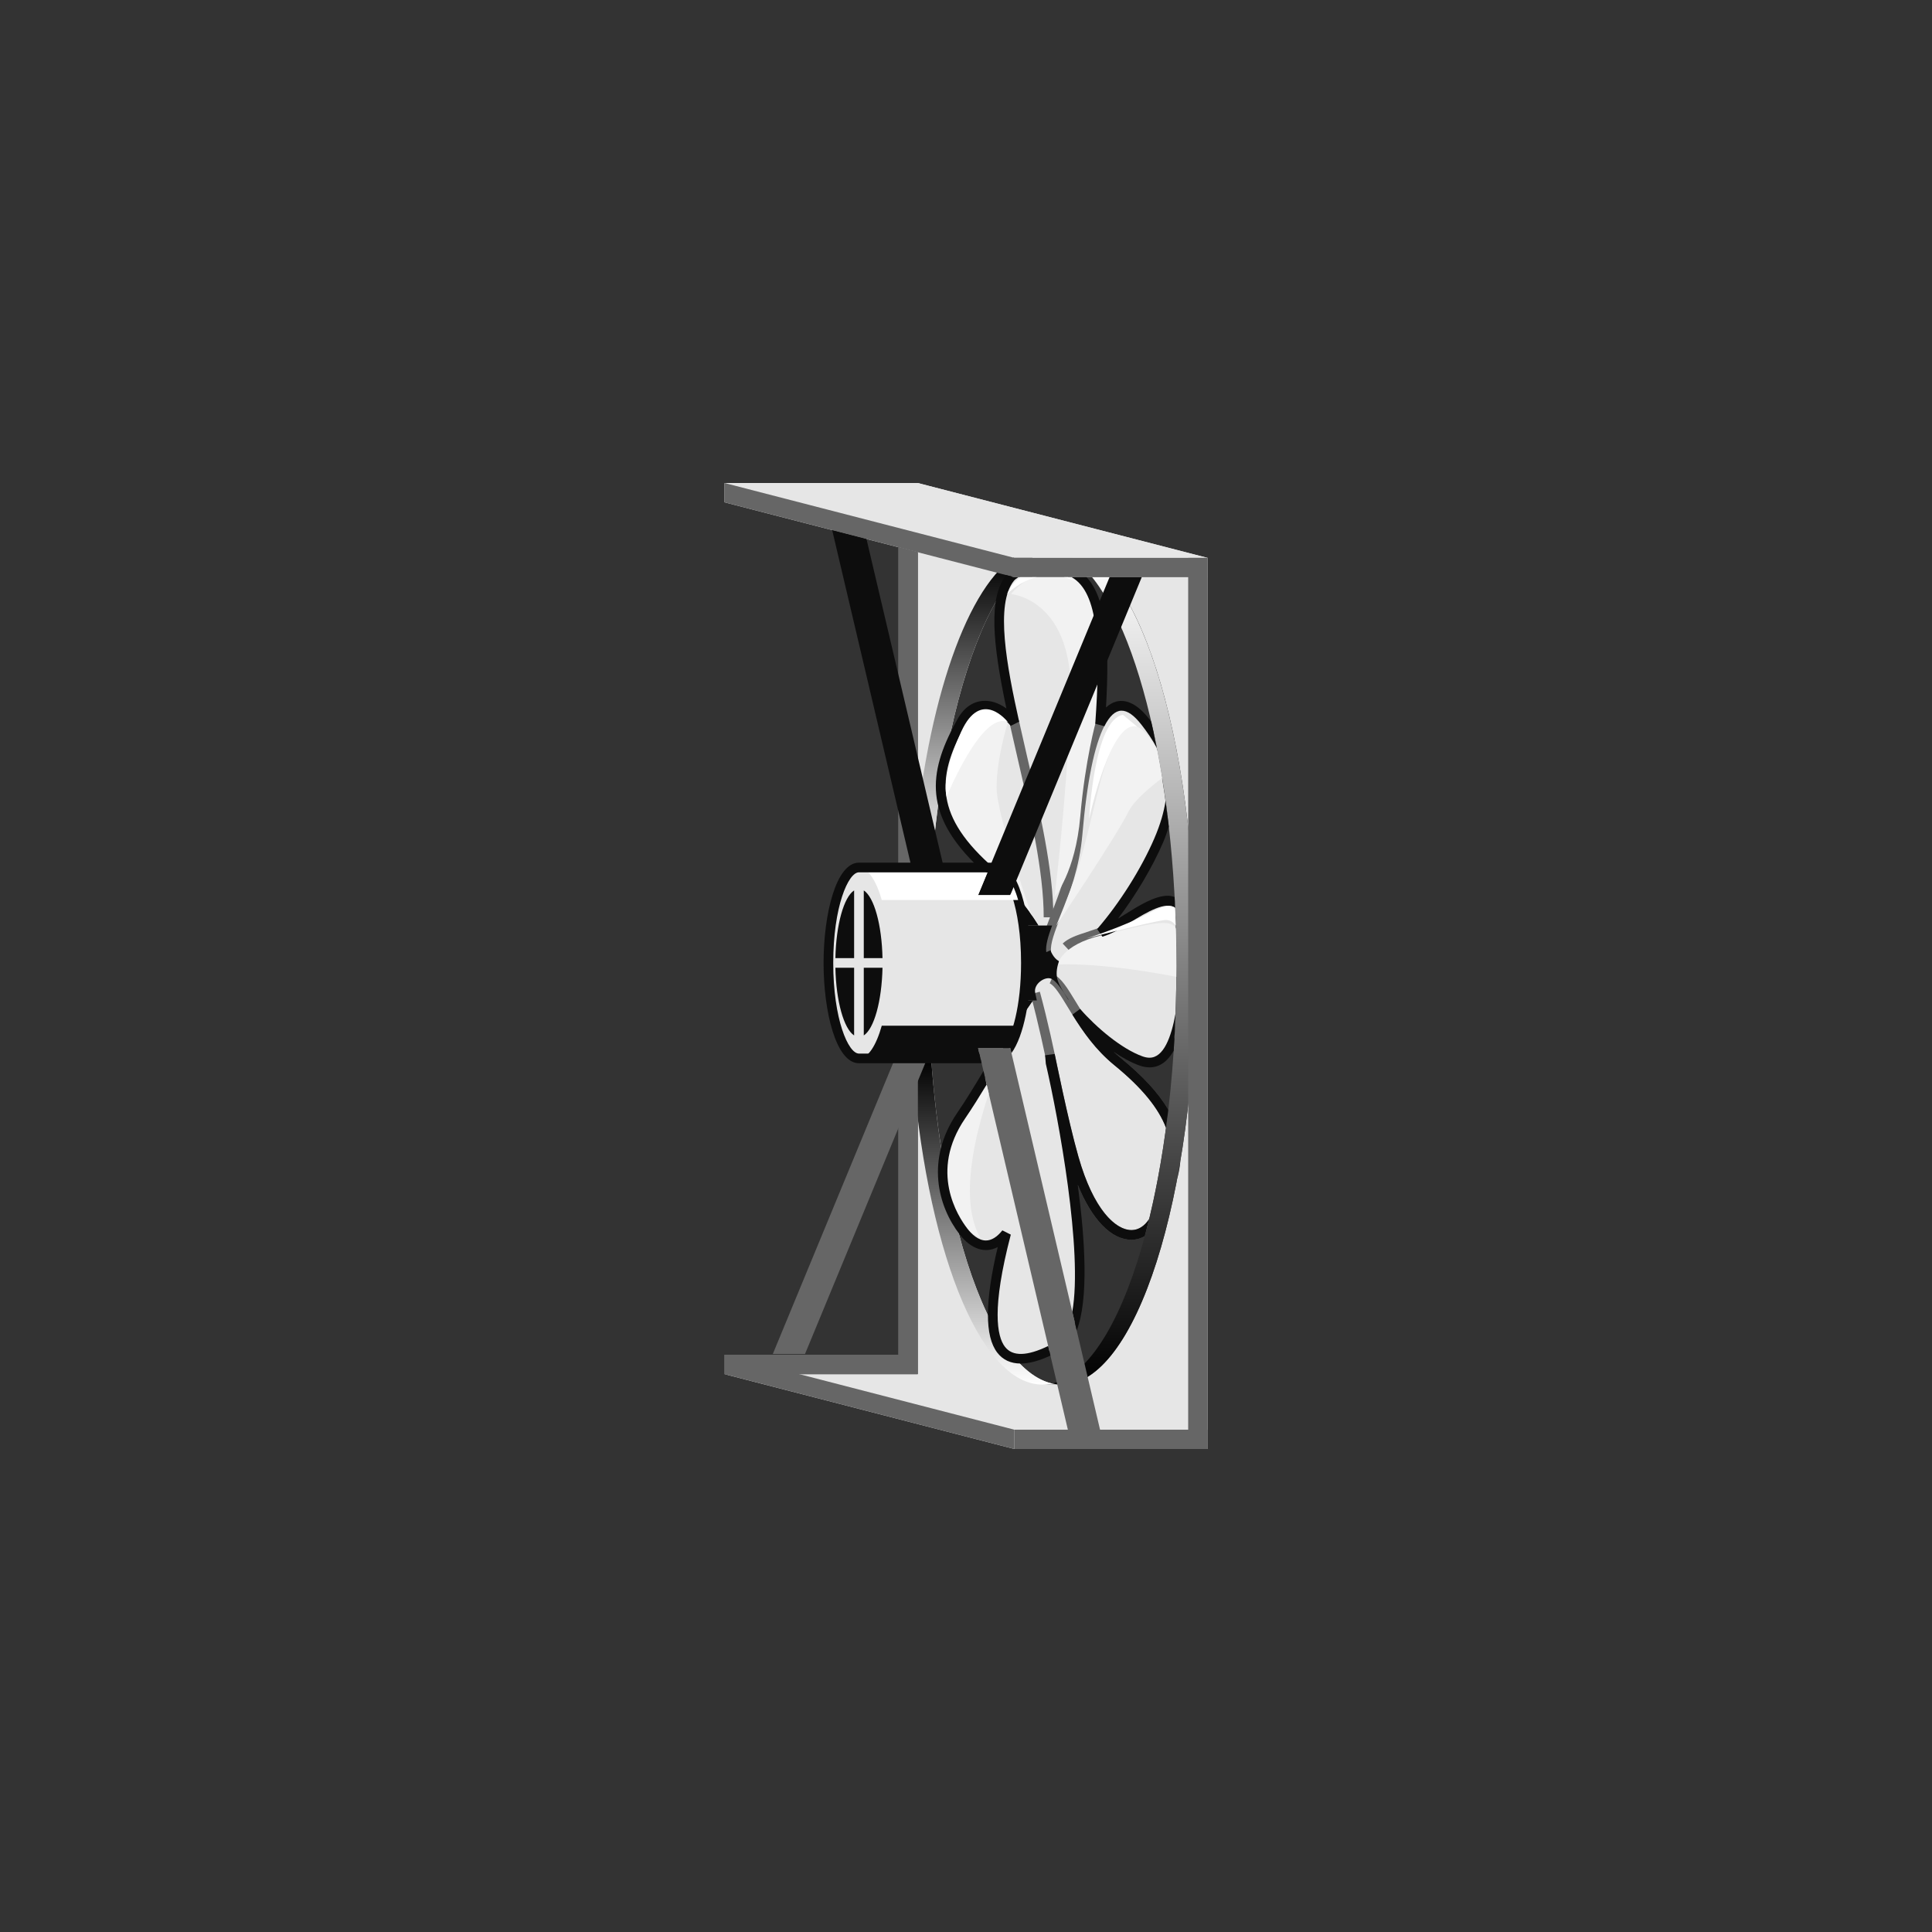 <svg version="1.1" id="Layer_1" xmlns="http://www.w3.org/2000/svg" xmlns:xlink="http://www.w3.org/1999/xlink" x="0px" y="0px" viewBox="0 0 100 100" xml:space="preserve"><rect x="0" y="0" width="100" height="100" fill="#333333" stroke="none"/><desc>Copyright Opto 22</desc> 
<g>
<g id="frame">
	<rect fill="none" width="100" height="100"></rect>
</g>
<g id="shape">
	<path fill="#E6E6E6" d="M37.5,71.125L52.5,75h10V28.875L47.5,25v46.125H37.5z M54.959,71.667c-3.829,0-6.933-9.701-6.933-21.667
		c0-11.966,3.104-21.667,6.933-21.667S61.892,38.034,61.892,50C61.892,61.966,58.788,71.667,54.959,71.667z"></path>
	<path fill="#E6E6E6" d="M54.375,55l-0.03-0.398c0,0,0.692,3.43,1.233,5.335c1.041,3.666,2.766,4.514,3.769,3.691
		c0.445-1.718,0.807-3.653,1.069-5.746c-0.463-0.939-1.297-1.894-2.586-2.946c-0.955-0.78-1.606-1.736-2.112-2.55
		c0.906,1.042,2.26,2.148,3.348,2.532c0.86,0.303,1.388-0.295,1.724-1.241c0.065-1.195,0.101-2.422,0.101-3.675
		c0-1.123-0.027-2.226-0.08-3.303c-0.903-0.428-2.561,1.047-3.485,1.424c-0.127,0.052-0.234,0.087-0.351,0.13
		c1.101-1.268,2.28-3.078,3.001-4.757c0.205-0.477,0.341-0.908,0.446-1.319c-0.184-1.486-0.418-2.894-0.698-4.2
		c-0.144-0.211-0.293-0.416-0.444-0.612c-0.772-0.994-1.636-1.274-2.342,0.114c0.307-4.289,0.199-7.43-1.743-7.988
		c-4.345-1.248-3.813,2.865-2.69,7.917c-1.035-1.226-2.144-1.098-2.708-0.098c-1.638,2.901-1.635,4.978,1.233,7.591h-6.572
		c-0.873,0-1.581,2.212-1.581,4.941s0.708,4.941,1.581,4.941h7.06c0.03,0,0.057-0.022,0.086-0.027
		c-0.616,1.041-1.25,2.111-1.855,2.995c-1.625,2.375-0.911,4.666,0.125,6c0.652,0.839,1.469,1.01,2.202,0.092
		c-1.755,6.714,0.066,7.327,2.798,5.783C57.415,68.189,54.375,55,54.375,55z M52.772,52.821c0.073-0.298,0.137-0.616,0.187-0.961
		c0.077-0.026,0.151-0.053,0.221-0.08h0.285C53.244,52.088,53.013,52.439,52.772,52.821z M53.149,47.902
		c-0.07-0.077-0.142-0.153-0.216-0.23c-0.073-0.466-0.166-0.896-0.28-1.265c0.436,0.499,0.791,1.017,1.094,1.495H53.149z"></path>
	<polygon fill="#E6E6E6" points="52.5,29.875 62.5,29.875 62.5,28.875 47.5,25 37.5,25 37.5,26 	"></polygon>
</g>
<g id="linear">
	<linearGradient class="linear" id="SVGID_1_" gradientUnits="userSpaceOnUse" x1="57.925" y1="28.875" x2="57.925" y2="71.667">
		<stop offset="0" style="stop-color:#FFFFFF"></stop>
		<stop offset="1" style="stop-color:#000000"></stop>
	</linearGradient>
	<path class="linear" fill="url(#SVGID_1_)" d="M56.497,28.875h-1c3.089,2.187,5.395,10.811,5.395,21.125c0,11.966-3.104,21.667-6.933,21.667h1
		c3.829,0,6.933-9.701,6.933-21.667C61.892,39.686,59.585,31.062,56.497,28.875z"></path>
	<linearGradient class="linear" id="SVGID_2_" gradientUnits="userSpaceOnUse" x1="51.078" y1="71.667" x2="51.078" y2="54.782">
		<stop offset="0" style="stop-color:#FFFFFF"></stop>
		<stop offset="1" style="stop-color:#000000"></stop>
	</linearGradient>
	<path class="linear" fill="url(#SVGID_2_)" d="M52.523,70.289c-0.6-0.122-1-0.628-1.105-1.66c-0.776-1.443-1.454-3.344-1.996-5.586
		c-0.438-0.8-0.711-1.797-0.59-2.892c-0.284-1.671-0.5-3.473-0.636-5.369h-1c0.697,9.664,3.459,16.885,6.762,16.885h1
		C54.102,71.667,53.281,71.177,52.523,70.289z"></path>
	<linearGradient class="linear" id="SVGID_3_" gradientUnits="userSpaceOnUse" x1="50.331" y1="44.901" x2="50.331" y2="28.864">
		<stop offset="0" style="stop-color:#FFFFFF"></stop>
		<stop offset="1" style="stop-color:#000000"></stop>
	</linearGradient>
	<path class="linear" fill="url(#SVGID_3_)" d="M52.5,28.875l-0.044-0.011c-2.578,1.784-4.618,8.036-5.236,16.037h1
		c0.113-1.464,0.273-2.871,0.475-4.202c0.001-0.491,0.091-0.992,0.256-1.513c0.708-3.832,1.779-6.923,3.068-8.811
		c0.135-0.309,0.323-0.559,0.57-0.743c0.276-0.313,0.562-0.554,0.852-0.757H52.5z"></path>
</g>
<g id="dark">
	<polygon fill="#666666" points="46.327,54.782 40,70.083 41.667,70.083 47.993,54.782 	"></polygon>
	<path fill="#666666" d="M53.906,49.308c-0.066-0.519,0.198-1.203,0.533-2.068c0.421-1.087,0.946-2.441,1.087-4.086
		c0.239-2.792,0.645-4.755,1.205-5.833l0.443,0.23c-0.53,1.019-0.917,2.918-1.15,5.646c-0.147,1.716-0.686,3.107-1.119,4.224
		c-0.31,0.8-0.554,1.431-0.503,1.824L53.906,49.308z"></path>
	<path fill="#666666" d="M55.346,49.202l-0.342-0.365c0.306-0.286,0.723-0.423,1.25-0.596c0.286-0.094,0.611-0.201,0.979-0.351
		l0.189,0.463c-0.38,0.155-0.717,0.266-1.012,0.363C55.923,48.876,55.57,48.992,55.346,49.202z"></path>
	<path fill="#666666" d="M54.522,47.479h-0.5c0-2.373-0.689-5.36-1.356-8.25c-0.144-0.622-0.286-1.238-0.419-1.84l0.488-0.108
		c0.133,0.601,0.275,1.215,0.418,1.836C53.826,42.033,54.522,45.049,54.522,47.479z"></path>
	<rect x="52.5" y="74" fill="#666666" width="10" height="1"></rect>
	<polygon fill="#666666" points="52.5,74 37.5,70.125 37.5,71.125 52.5,75 	"></polygon>
	<rect x="61.5" y="28.875" fill="#666666" width="1" height="46.125"></rect>
	<polygon fill="#666666" points="55.292,74.083 56.958,74.083 52.292,54.25 50.625,54.25 	"></polygon>
	<g>
		<g>
			<polygon fill="#666666" points="46.5,28.325 46.5,44.901 47.5,44.901 47.5,28.583 			"></polygon>
			<polygon fill="#666666" points="46.5,54.782 46.5,70.125 37.5,70.125 37.5,71.125 46.5,71.125 47.5,71.125 47.5,70.125 
				47.5,54.782 			"></polygon>
		</g>
		<g>
			<polygon fill="#666666" points="46.5,28.325 46.5,44.901 47.5,44.901 47.5,28.583 			"></polygon>
			<polygon fill="#666666" points="46.5,54.782 46.5,70.125 37.5,70.125 37.5,71.125 46.5,71.125 47.5,71.125 47.5,70.125 
				47.5,54.782 			"></polygon>
		</g>
	</g>
	<path fill="#666666" d="M55.258,52.115c0.534,0.876,1.264,2.075,2.414,3.013c1.458,1.19,2.295,2.238,2.682,3.25
		c0.041-0.308,0.081-0.62,0.118-0.935c-0.512-0.881-1.33-1.759-2.484-2.701c-1.083-0.884-1.76-1.994-2.303-2.886
		c-0.438-0.719-0.754-1.237-1.147-1.414l-0.205,0.456C54.585,51.011,54.897,51.522,55.258,52.115z"></path>
	<path fill="#666666" d="M55.337,60.005c0.708,2.493,1.819,4.007,3.049,4.153c0.062,0.008,0.122,0.011,0.182,0.011
		c0.244,0,0.472-0.071,0.685-0.186c0.079-0.292,0.156-0.589,0.23-0.893c-0.266,0.414-0.635,0.622-1.037,0.573
		c-0.776-0.093-1.874-1.138-2.628-3.794c-0.434-1.53-0.716-2.877-1.014-4.303c-0.276-1.317-0.561-2.681-0.982-4.235l-0.482,0.131
		c0.417,1.54,0.7,2.896,0.975,4.207C54.615,57.103,54.898,58.458,55.337,60.005z"></path>
	<polygon fill="#666666" points="52.5,29.875 37.5,26 37.5,25 52.5,28.875 62.5,28.875 62.5,29.875 	"></polygon>
</g>
<g id="light">
	<path fill="#F2F2F2" d="M60.863,48.074c-0.011-0.022-0.018-0.056-0.03-0.074c-0.333-0.5-1.75-0.083-3.833,0.417s-2.25,1.5-2.25,1.5
		c2.399-0.075,5.531,0.523,6.137,0.644c0.002-0.187,0.005-0.373,0.005-0.561C60.892,49.35,60.881,48.709,60.863,48.074z"></path>
	<path fill="#F2F2F2" d="M60.154,40.273c-0.077-0.478-0.159-0.947-0.246-1.403c-0.27-0.53-0.627-1.07-1.032-1.244
		C58,37.25,57.333,39.167,57.083,40c-0.25,0.833-0.917,3.833-1.333,5.083s-1.083,2.833-1.083,2.833s3.066-4.548,3.75-5.917
		C58.727,41.379,59.686,40.619,60.154,40.273z"></path>
	<path fill="#F2F2F2" d="M52.167,37.375C50.917,36.5,49,41.25,49,41.25s-0.083,1.5,2.083,3.417c2.167,1.917,2.417,3,2.417,3
		s-1.917-5.417-1.917-6.917S52.167,37.375,52.167,37.375z"></path>
	<path fill="#F2F2F2" d="M51.18,56.608l-0.134-0.572c-0.661,0.949-1.6,2.452-1.962,3.797c-0.862,3.204,1.667,4.25,1.667,4.25
		C49.606,62.138,50.504,58.621,51.18,56.608z"></path>
	<path fill="#F2F2F2" d="M55.501,29.875h-2.069c-0.683,0.332-1.099,0.875-1.099,0.875s3.333,0.25,3.083,5.667
		c-0.25,5.417-0.833,10-0.833,10s1.083-1.25,1.333-4.167c0.25-2.917,0.815-4.93,0.815-4.93s0.416-6.327-0.731-7.154
		C55.83,30.044,55.664,29.953,55.501,29.875z"></path>
</g>
<g id="shadow">
	<g>
		<path fill="#0D0D0D" d="M44.709,49.591h0.969c-0.036-1.735-0.437-3.159-0.969-3.503V49.591z"></path>
		<path fill="#0D0D0D" d="M44.209,49.591v-3.503c-0.532,0.344-0.932,1.768-0.969,3.503H44.209z"></path>
		<path fill="#0D0D0D" d="M44.709,50.091v3.503c0.532-0.344,0.932-1.768,0.969-3.503H44.709z"></path>
		<path fill="#0D0D0D" d="M44.209,50.091H43.24c0.036,1.735,0.437,3.158,0.969,3.503V50.091z"></path>
	</g>
	<path fill="#0D0D0D" d="M50.625,54.25h1.596c0.182-0.29,0.345-0.683,0.479-1.159h-7.06c-0.29,1.028-0.709,1.691-1.182,1.691h6.292
		L50.625,54.25z"></path>
	<path fill="#0D0D0D" d="M53.666,51.78c-0.028-0.13-0.055-0.252-0.084-0.385c-0.106-0.48,0.543-0.895,0.854-0.725
		c0.266,0.145,0.532,0.546,0.856,1.07c0.005-0.003,0.01-0.002,0.015-0.005c-0.313-0.437-0.532-0.829-0.589-1.099
		c-0.062-0.295-0.001-0.61,0.094-0.884c-0.315-0.178-0.437-0.563-0.437-0.563l-0.221,0.088c-0.044-0.344,0.096-0.81,0.304-1.373
		h-1.485c0.081,0.596,0.127,1.25,0.127,1.939s-0.046,1.343-0.127,1.939H53.666z"></path>
	<path fill="#0D0D0D" d="M55.907,52.221l-0.4,0.296c0.525,0.847,1.194,1.819,2.165,2.611c1.458,1.19,2.295,2.238,2.682,3.25
		c0.041-0.308,0.081-0.62,0.118-0.935c-0.512-0.881-1.33-1.759-2.484-2.701c-0.121-0.099-0.236-0.2-0.348-0.305
		c0.452,0.31,0.911,0.563,1.343,0.715c0.177,0.063,0.351,0.095,0.515,0.095c0.551,0,0.953-0.337,1.252-0.863
		c0.042-0.632,0.073-1.275,0.096-1.926c-0.226,1.244-0.621,2.289-1.348,2.289c-0.107,0-0.225-0.022-0.349-0.065
		C58.05,54.293,56.729,53.166,55.907,52.221z"></path>
	<path fill="#0D0D0D" d="M56.788,48.087l0.274,0.399l0.102-0.037c0.083-0.029,0.165-0.059,0.258-0.097
		c0.306-0.125,0.674-0.354,1.063-0.598c0.871-0.544,1.896-1.144,2.34-0.749c-0.009-0.193-0.018-0.385-0.028-0.576
		c-0.11-0.036-0.223-0.066-0.351-0.066c-0.677,0-1.499,0.514-2.226,0.968c-0.121,0.075-0.239,0.149-0.354,0.219
		c0.928-1.224,1.786-2.667,2.341-3.958c0.122-0.283,0.203-0.541,0.29-0.801c-0.051-0.455-0.107-0.904-0.167-1.344
		c-0.085,0.574-0.267,1.215-0.582,1.948C59.074,44.962,57.94,46.76,56.788,48.087z"></path>
	<path fill="#0D0D0D" d="M58.567,63.669c-0.808,0-1.953-0.998-2.749-3.801c-0.531-1.873-1.221-5.282-1.228-5.316l-0.495,0.068
		l0.036,0.436c0.672,2.914,1.926,9.722,1.371,12.84l0.228,0.969c0.622-1.608,0.438-4.685,0.052-7.55
		c0.734,1.812,1.734,2.855,2.785,2.855c0.246,0,0.474-0.071,0.685-0.185c0.079-0.291,0.155-0.587,0.229-0.891
		C59.245,63.46,58.926,63.669,58.567,63.669z"></path>
	<path fill="#0D0D0D" d="M54.253,69.669c-1.088,0.526-1.841,0.553-2.236,0.042c-0.415-0.537-0.699-1.98,0.302-5.807l-0.437-0.22
		c-0.277,0.348-0.564,0.523-0.853,0.523c-0.398,0-0.74-0.333-0.957-0.612c-0.501-0.646-1.991-2.965-0.116-5.706
		c0.367-0.537,0.741-1.137,1.113-1.752l-0.165-0.7c-0.455,0.762-0.914,1.516-1.361,2.169c-1.642,2.4-1.007,4.825,0.134,6.295
		c0.591,0.763,1.325,0.989,1.965,0.646c-0.67,2.827-0.676,4.62-0.021,5.468c0.287,0.372,0.693,0.561,1.207,0.561
		c0.438,0,0.946-0.135,1.542-0.411L54.253,69.669z"></path>
	<path fill="#0D0D0D" d="M60.923,61.048c0.089-0.329,0.146-0.649,0.172-0.961C61.04,60.412,60.982,60.733,60.923,61.048z"></path>
	<path fill="#0D0D0D" d="M52.933,47.672c-0.073-0.466-0.166-0.896-0.28-1.265c0.436,0.499,0.791,1.017,1.094,1.495h-0.597
		C53.079,47.826,53.006,47.749,52.933,47.672z"></path>
	<path fill="#0D0D0D" d="M52.959,51.86c0.077-0.026,0.151-0.053,0.221-0.08h0.285c-0.221,0.308-0.452,0.659-0.693,1.041
		C52.845,52.523,52.909,52.206,52.959,51.86z"></path>
	<path fill="#0D0D0D" d="M52.85,49.841c0,2.243-0.462,3.807-0.928,4.409h0.37l0.061,0.258c0.652-0.9,0.997-2.823,0.997-4.666
		c0-2.516-0.642-5.19-1.831-5.19h-0.487v0.5h0.487C52.074,45.151,52.85,46.935,52.85,49.841z"></path>
	<polygon fill="#0D0D0D" points="43.074,27.44 47.167,44.833 48.833,44.833 44.849,27.898 	"></polygon>
	<polygon fill="#0D0D0D" points="57.43,29.875 50.625,46.333 52.292,46.333 59.097,29.875 	"></polygon>
	<path fill="#0D0D0D" d="M52.478,30.063c0.063-0.079,0.152-0.127,0.229-0.188H52.5l-0.422-0.109
		c-0.92,1.168-0.704,3.514,0.013,6.905c-0.437-0.316-0.824-0.397-1.105-0.397c-0.574,0-1.073,0.324-1.405,0.913
		c-1.471,2.604-1.839,4.789,0.827,7.464h-5.949c-1.189,0-1.831,2.674-1.831,5.191c0,2.516,0.642,5.191,1.831,5.191h6.351l-0.118-0.5
		h-6.233c-0.556,0-1.331-1.784-1.331-4.691c0-2.906,0.775-4.691,1.331-4.691h7.218L51.2,44.716
		c-2.925-2.665-2.649-4.688-1.184-7.283c0.505-0.893,1.475-0.84,2.3,0.136l0.435-0.215C52.108,34.463,51.504,31.278,52.478,30.063z"></path>
	<path fill="#0D0D0D" d="M59.479,37.21c-0.776-0.999-1.59-1.191-2.233-0.59c0.192-3.298,0.026-5.636-1.006-6.745h-0.772
		c1.397,0.778,1.507,3.606,1.222,7.584l0.472,0.131c0.545-1.069,1.16-1.054,1.923-0.074c0.296,0.381,0.569,0.774,0.793,1.199
		c-0.091-0.466-0.189-0.918-0.291-1.359C59.551,37.308,59.516,37.258,59.479,37.21z"></path>
</g>
<g id="hlight">
	<path fill="#FFFFFF" d="M52.292,46.333h-1.667l0.482-1.167h-6.159c0.27,0.277,0.507,0.766,0.691,1.417h7.06
		c-0.07-0.249-0.151-0.466-0.235-0.665L52.292,46.333z"></path>
	<path fill="#FFFFFF" d="M58.125,37c-1.5,0.25-1.75,5.375-1.75,5.375s1.125-5.25,2.5-4.75L58.125,37z"></path>
	<path fill="#FFFFFF" d="M52.167,37.375c0,0-1.375-1.792-2.417,0.5C48.652,40.291,49,41.25,49,41.25S50.799,36.782,52.167,37.375z"></path>
	<path fill="#FFFFFF" d="M59.5,47.25c-1.251,0.682-3.249,1.321-3.249,1.321s3.124-0.821,3.999-0.946
		c0.281-0.04,0.471,0.09,0.607,0.276c-0.01-0.31-0.025-0.615-0.039-0.921C60.587,46.823,60.19,46.874,59.5,47.25z"></path>
	<path fill="#FFFFFF" d="M52.806,29.875c-0.26,0.189-0.496,0.467-0.681,0.875c0,0,0.589-0.634,1.529-0.875H52.806z"></path>
	<path fill="#FFFFFF" d="M55.073,29.875c0.219,0.055,0.444,0.133,0.677,0.25c0,0-0.188-0.119-0.478-0.25H55.073z"></path>
</g>
</g>
</svg>